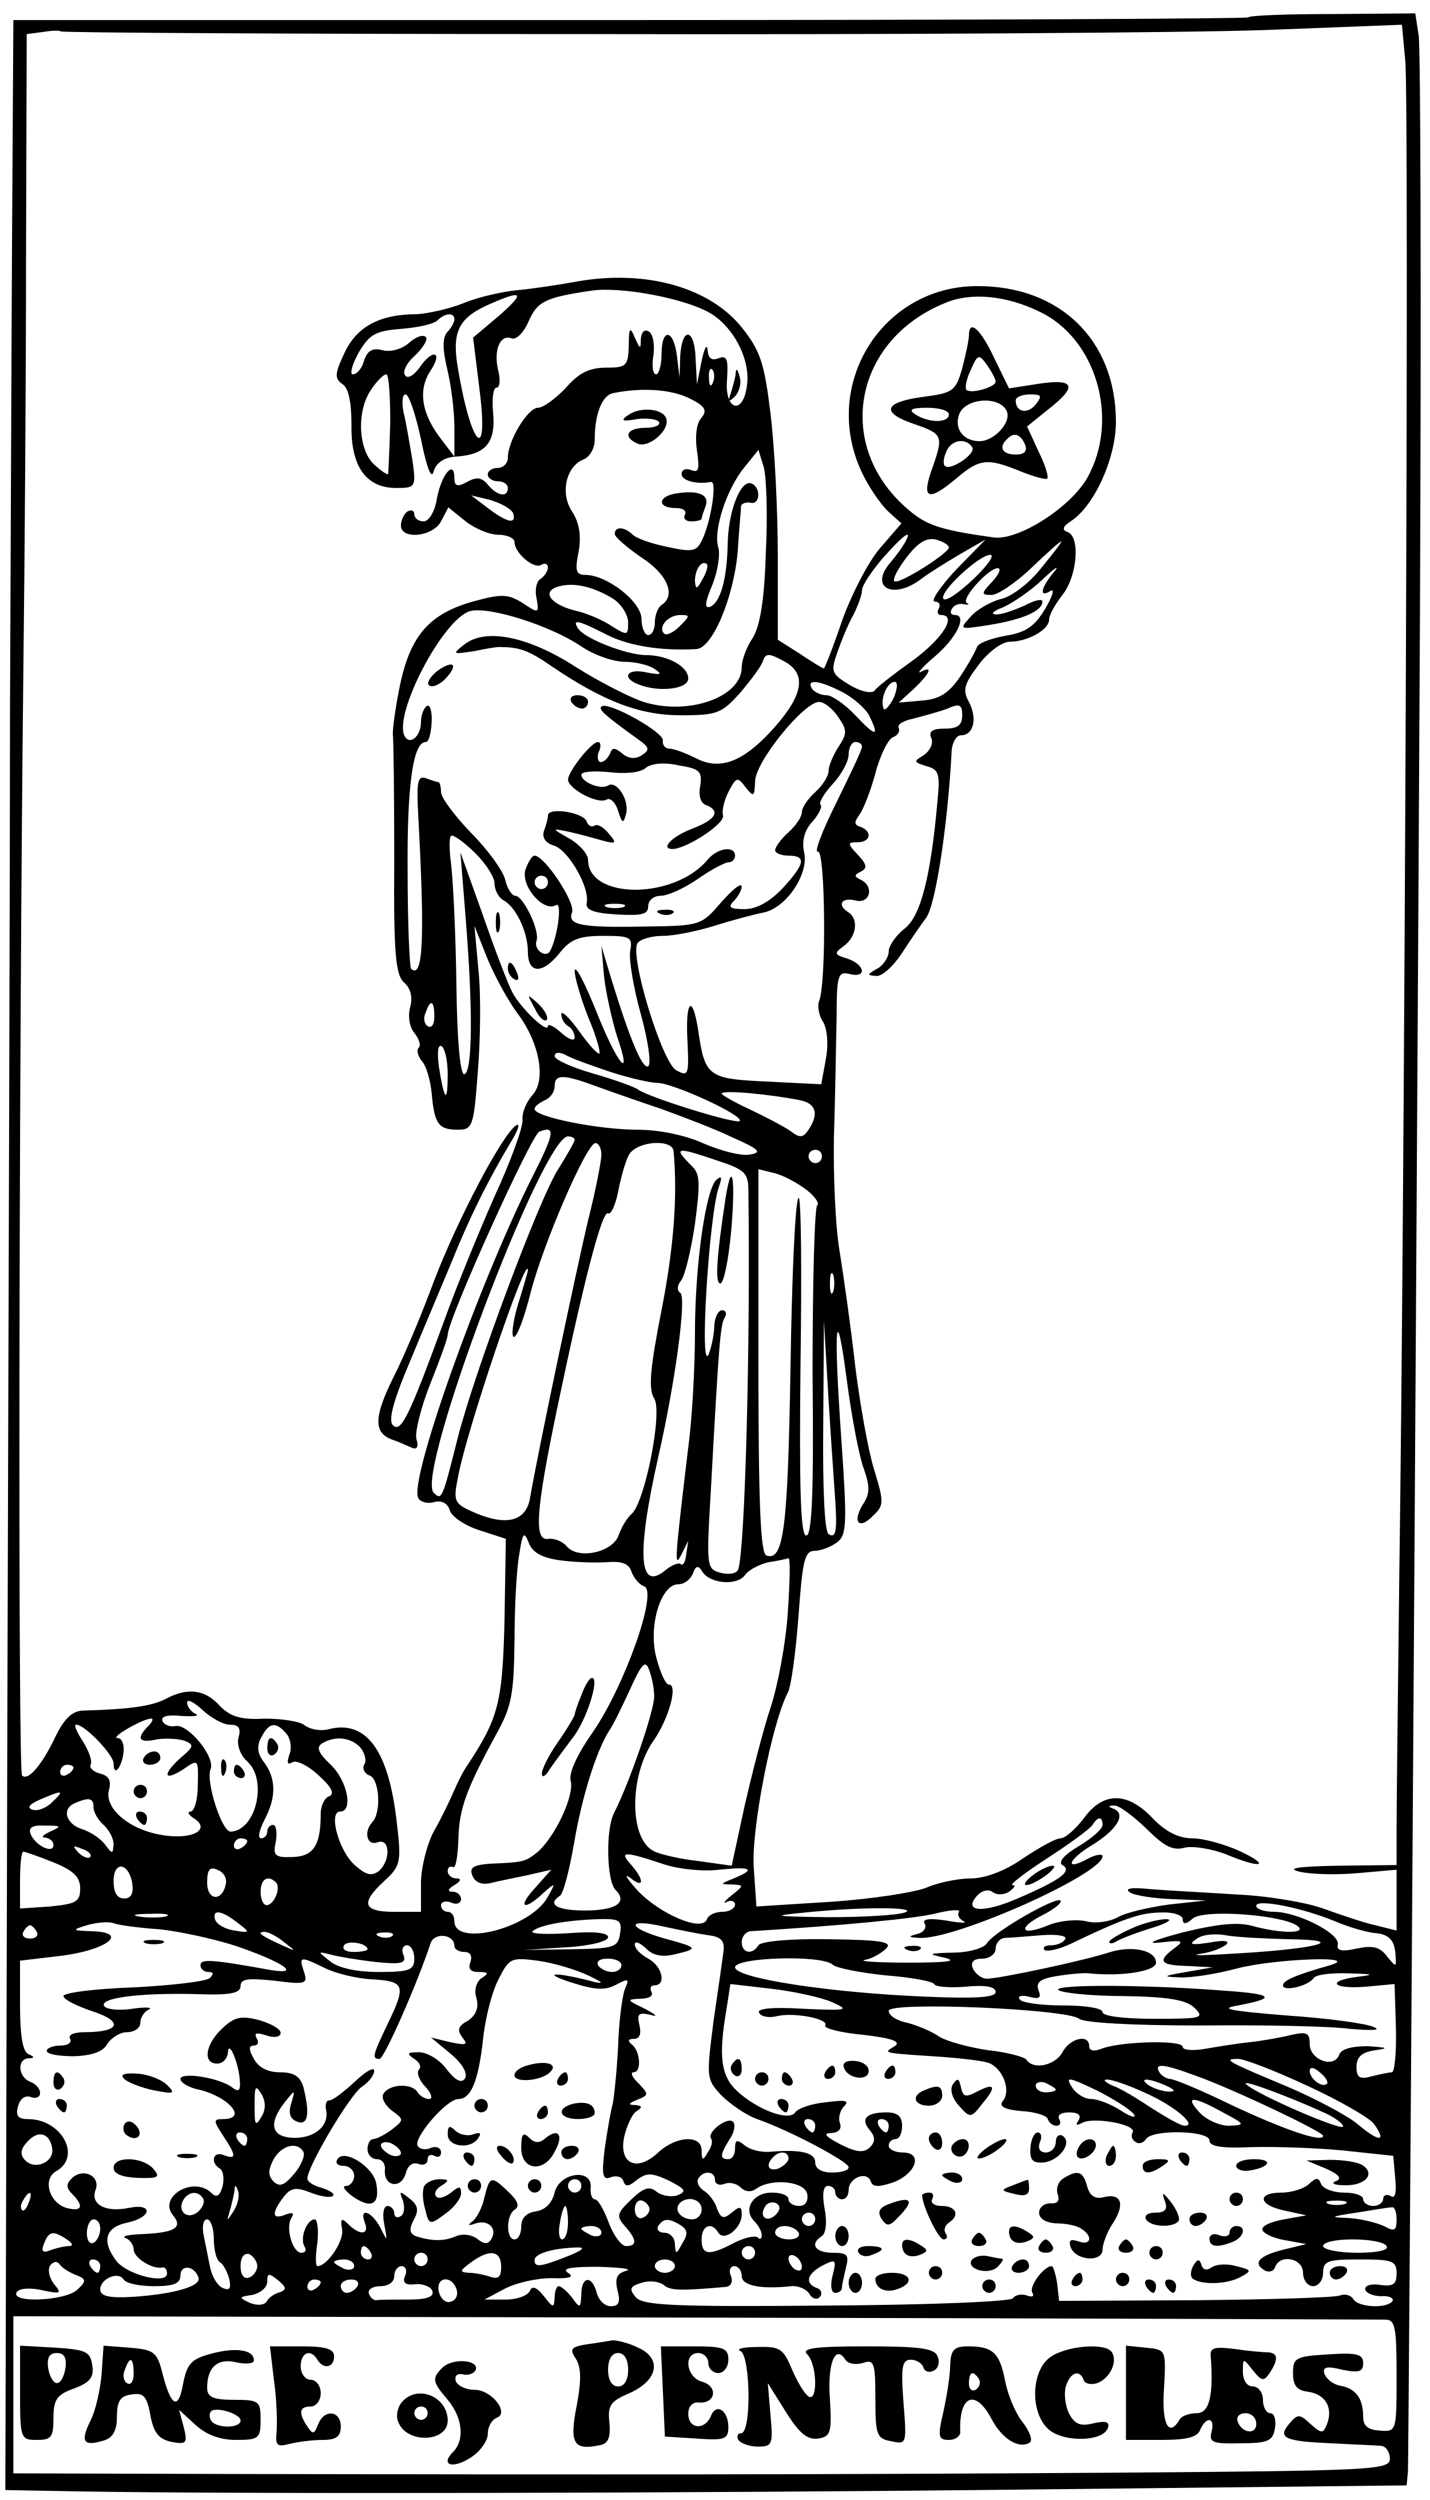 <?xml version="1.0" standalone="no"?>
<!DOCTYPE svg PUBLIC "-//W3C//DTD SVG 20010904//EN"
 "http://www.w3.org/TR/2001/REC-SVG-20010904/DTD/svg10.dtd">
<svg version="1.0" xmlns="http://www.w3.org/2000/svg"
 width="214pt" height="374pt" viewBox="0 0 214 374"
 preserveAspectRatio="xMidYMid meet">
<g transform="translate(0,374) scale(0.1,-0.1)"
fill="#000000" stroke="none">
<path d="M1868 3714 c-3 -2 -420 -4 -926 -4 l-922 0 -2 -333 c-1 -182 -2 -494
-3 -692 0 -198 -2 -880 -4 -1515 l-3 -1155 109 -2 c232 -4 913 -3 1438 3 l550
6 2 21 c1 26 12 1620 18 2782 2 457 1 845 -2 862 l-5 33 -123 -1 c-68 0 -125
-2 -127 -5z m-977 -25 c437 -1 887 2 1000 6 l207 8 5 -54 c6 -56 -1 -1723 -9
-2269 -2 -173 -4 -341 -4 -372 l0 -58 -87 -1 c-61 -1 -79 -4 -58 -9 17 -4 56
-5 88 -2 l57 5 0 -46 0 -45 -32 8 c-18 4 -53 16 -78 25 -25 9 -83 19 -130 21
-47 3 -105 6 -129 8 -28 3 -39 1 -30 -5 8 -5 37 -9 64 -10 l50 -2 -55 -6 c-30
-4 -65 -12 -77 -19 -13 -7 -34 -10 -48 -6 -14 3 -39 1 -56 -6 -41 -17 -48 -5
-9 15 18 9 30 19 27 22 -7 6 -100 -47 -110 -64 -4 -7 -27 -14 -50 -14 -39 -1
-40 -2 -12 -8 19 -5 -1 -7 -55 -7 -47 0 -76 2 -66 4 11 2 25 10 32 17 10 10
-6 13 -86 14 -57 1 -101 -3 -105 -9 -9 -15 -25 -12 -25 5 0 8 6 15 13 16 132
8 250 19 279 27 21 5 36 6 33 2 -3 -5 1 -11 7 -14 7 -3 -5 -3 -26 1 -26 4 -37
2 -32 -5 3 -6 -2 -13 -11 -15 -15 -4 -14 -5 3 -6 53 -3 273 95 274 122 0 4 -9
3 -21 -3 -36 -20 -32 -3 4 19 38 23 53 47 34 55 -9 3 -9 5 0 5 7 1 28 -15 48
-34 27 -27 40 -34 58 -29 13 3 41 -2 62 -10 52 -22 69 -18 20 5 -22 10 -54 19
-71 19 -20 0 -40 10 -59 30 -38 40 -74 40 -103 0 -13 -17 -28 -30 -35 -30 -7
0 -32 -14 -56 -30 -27 -19 -57 -30 -78 -30 -18 0 -49 -6 -67 -14 -18 -7 -82
-17 -143 -21 l-111 -7 -4 58 c-4 56 27 216 51 262 5 9 12 61 16 115 6 82 9 97
24 97 9 0 25 6 34 13 14 11 15 26 6 155 -12 172 -8 213 9 82 7 -52 18 -110 25
-128 9 -26 9 -37 -2 -53 -16 -27 -5 -38 16 -16 16 15 16 20 1 69 -9 29 -21 98
-28 153 -6 55 -17 132 -23 170 -7 39 -10 117 -9 175 2 58 3 137 4 176 0 65 2
71 19 67 27 -7 24 14 -3 23 -20 6 -20 8 -5 19 19 14 22 40 7 50 -18 11 -11 23
10 18 22 -6 29 21 8 31 -10 5 -10 7 0 12 10 5 10 10 -4 25 -16 17 -16 19 -1
19 20 0 23 16 5 23 -10 3 -10 7 -2 18 6 8 17 36 24 62 7 27 19 51 26 54 8 3
11 9 9 14 -3 5 7 11 22 14 15 4 38 10 51 15 18 8 22 6 22 -10 0 -15 -7 -20
-26 -20 -19 0 -25 -4 -20 -15 3 -8 -3 -19 -12 -25 -15 -9 -15 -10 4 -16 19 -5
21 -11 17 -52 -10 -113 -25 -172 -49 -191 -13 -10 -24 -26 -24 -34 0 -9 -8
-21 -17 -26 -16 -9 -16 -10 -1 -11 9 0 25 15 37 33 11 17 28 42 37 54 14 19
32 136 38 246 0 15 7 27 14 27 19 0 25 25 12 50 -10 18 -7 27 15 56 14 19 35
34 46 34 27 0 59 18 59 33 0 7 9 23 20 37 22 28 27 86 8 94 -9 3 -8 8 4 16 35
22 68 94 68 149 0 122 -84 204 -209 203 -141 -1 -232 -147 -172 -277 10 -22
28 -48 39 -59 l21 -19 -32 -37 c-18 -21 -43 -70 -57 -109 -13 -39 -26 -71 -27
-71 -2 0 -18 10 -36 22 l-33 21 0 126 c0 69 -5 165 -11 213 -9 74 -15 93 -42
127 -48 61 -144 88 -247 70 -27 -5 -67 -11 -89 -13 -22 -2 -58 -10 -80 -19
-22 -9 -54 -16 -71 -17 -56 0 -90 -19 -108 -57 -15 -32 -16 -39 -3 -48 9 -6
13 -28 13 -61 -1 -62 22 -94 67 -94 29 0 30 1 24 43 -4 23 -9 54 -13 70 -3 15
-2 27 3 27 5 0 15 -30 23 -67 9 -45 16 -61 19 -48 4 13 16 21 34 22 44 3 59
21 55 65 -2 21 0 38 5 38 5 0 6 11 3 24 -8 31 2 56 19 50 7 -3 18 7 26 25 13
30 25 36 93 46 43 7 140 -11 178 -33 35 -20 61 -69 56 -107 -5 -47 -34 -40
-30 7 2 31 0 37 -13 32 -10 -4 -15 0 -16 12 -1 11 -5 3 -9 -16 l-7 -35 -2 38
c-1 45 -20 50 -23 5 l-1 -33 -4 33 c-5 40 -23 42 -23 2 0 -16 -4 -30 -8 -30
-5 0 -7 13 -4 29 2 16 -1 32 -7 35 -6 4 -11 0 -12 -11 0 -16 -1 -16 -9 2 -7
17 -9 15 -9 -12 -1 -31 -4 -33 -34 -33 -25 0 -41 -8 -60 -30 -15 -16 -34 -30
-42 -30 -15 0 -45 -49 -45 -75 0 -8 -7 -15 -15 -15 -8 0 -15 -4 -15 -10 0 -5
7 -10 15 -10 8 0 15 -4 15 -10 0 -15 -16 -12 -30 5 -9 11 -17 12 -31 4 -15 -8
-19 -6 -19 6 0 28 -19 6 -26 -30 -3 -20 -12 -35 -20 -35 -8 0 -14 5 -14 11 0
5 -4 7 -10 4 -5 -3 -10 -13 -10 -21 0 -22 48 -17 60 6 l11 21 26 -21 c14 -11
36 -20 49 -20 13 0 24 -5 24 -11 0 -16 29 -41 40 -34 5 3 10 2 10 -4 0 -5 -5
-13 -11 -17 -6 -3 -9 -17 -6 -29 4 -23 3 -23 -21 -7 -21 13 -31 14 -71 3 -67
-18 -96 -50 -112 -124 -7 -34 -12 -69 -11 -77 1 -8 2 -92 2 -186 -1 -141 2
-173 15 -184 9 -8 13 -21 9 -36 -4 -14 -1 -31 6 -39 7 -9 10 -18 7 -22 -4 -3
-2 -12 4 -20 7 -7 13 -29 15 -48 4 -46 10 -55 39 -55 22 0 24 4 30 86 4 47 5
116 1 153 l-6 66 19 -48 c11 -27 31 -63 44 -81 34 -44 45 -101 24 -124 -9 -10
-16 -26 -15 -37 1 -11 -18 -63 -42 -115 -23 -52 -57 -135 -75 -185 -53 -145
-65 -169 -77 -157 -7 7 0 35 25 94 19 46 47 112 62 148 27 67 53 120 88 179
12 19 16 31 10 28 -21 -13 -88 -141 -123 -232 -18 -49 -46 -116 -62 -147 -29
-59 -29 -82 0 -92 9 -3 22 -9 29 -12 7 -3 10 2 6 14 -2 10 7 47 21 82 14 35
26 68 26 73 0 23 125 299 137 304 25 10 23 -2 -10 -67 -80 -159 -186 -457
-171 -481 3 -6 14 -9 24 -6 11 3 20 -2 23 -12 2 -9 22 -23 44 -30 l40 -13 -2
-123 c-3 -122 -9 -145 -55 -215 -6 -8 -15 -26 -21 -40 -6 -14 -19 -41 -30 -60
-10 -19 -19 -54 -19 -77 l0 -43 -40 0 c-47 0 -51 13 -15 46 24 22 26 28 19 86
-12 110 -46 156 -103 141 -12 -3 -27 0 -35 6 -7 6 -34 10 -60 10 -36 -2 -51 3
-67 19 -22 25 -49 28 -82 10 -20 -10 -51 -15 -124 -17 -15 -1 -27 -12 -40 -39
-20 -42 -41 -67 -50 -58 -6 6 -5 1029 2 1656 2 162 4 442 4 622 l1 327 23 3
c12 2 25 3 28 1 4 -2 364 -4 800 -4z m-145 -422 l-38 -32 9 -73 c16 -122 -13
-91 -33 35 -7 49 4 69 51 89 48 21 51 16 11 -19z m809 7 c86 -40 121 -162 72
-249 -25 -44 -103 -94 -140 -89 -79 11 -100 18 -127 41 -112 94 -84 254 55
310 38 16 91 11 140 -13z m-875 -12 c0 -4 -5 -13 -10 -18 -8 -8 -8 -25 -1 -55
6 -24 11 -64 11 -88 l0 -44 -19 25 c-30 38 -36 74 -17 103 20 30 3 34 -17 4
-9 -12 -18 -16 -21 -10 -4 5 3 19 16 30 12 12 19 24 15 27 -4 4 -15 0 -25 -9
-10 -9 -27 -14 -39 -11 -15 4 -23 0 -28 -15 -3 -12 -11 -21 -17 -21 -5 0 -1
15 9 33 16 27 25 32 63 35 25 2 49 7 55 13 11 11 25 12 25 1z m387 -94 c-3 -8
-6 -5 -6 6 -1 11 2 17 5 13 3 -3 4 -12 1 -19z m-483 -60 c-1 -40 -3 -75 -3
-77 -1 -2 -10 4 -21 14 -24 22 -27 81 -4 113 8 12 18 22 22 22 4 0 6 -33 6
-72z m448 36 c24 -12 27 -18 17 -30 -7 -8 -9 -28 -6 -48 4 -28 3 -34 -9 -29
-8 3 -14 0 -14 -6 0 -10 22 -16 44 -12 10 2 -1 -65 -15 -90 -7 -14 -15 -15
-51 -7 -24 5 -47 13 -52 19 -12 11 -26 12 -26 0 0 -4 18 -20 40 -35 39 -25 52
-57 30 -71 -5 -3 -10 -15 -10 -26 0 -10 -4 -19 -10 -19 -5 0 -10 11 -10 24 0
26 -52 66 -84 66 -14 0 -16 6 -10 35 4 24 1 43 -10 60 -18 27 -9 68 18 78 9 4
16 17 16 29 0 39 11 67 28 70 45 9 88 5 114 -8z m114 -232 c-2 -71 -9 -110
-20 -127 -9 -13 -16 -33 -16 -43 0 -45 -80 -73 -147 -52 -21 7 -66 30 -101 52
-71 46 -135 59 -167 34 -19 -15 -18 -15 15 -10 19 4 37 7 40 6 28 0 43 -6 76
-29 77 -52 131 -73 193 -73 55 0 61 3 89 34 16 19 32 40 34 48 4 11 9 11 31
-1 34 -18 30 -49 -13 -98 -46 -52 -81 -66 -117 -48 -16 8 -34 15 -41 15 -6 0
-11 5 -10 12 3 12 -83 60 -92 51 -5 -4 5 -13 55 -49 17 -12 18 -16 5 -24 -9
-6 -20 -5 -29 3 -11 9 -15 9 -18 0 -3 -7 -9 -13 -14 -13 -4 0 -6 7 -3 15 4 8
3 15 -1 15 -10 0 -44 -43 -45 -56 0 -14 45 -38 58 -30 5 3 13 -4 17 -17 6 -19
8 -20 12 -4 5 20 -14 50 -27 42 -11 -7 -40 5 -40 16 0 5 19 6 41 4 24 -3 47
-1 55 6 8 7 28 9 50 4 31 -5 35 -9 32 -30 -3 -14 0 -26 8 -29 23 -9 16 -22
-21 -36 -31 -12 -48 -31 -27 -30 22 2 77 38 74 50 -2 8 2 24 9 37 11 21 13 21
25 5 12 -15 13 -14 14 9 0 29 73 119 96 119 7 0 20 -10 28 -22 14 -20 14 -25
1 -45 -8 -12 -15 -29 -15 -36 0 -8 -9 -22 -20 -32 -11 -10 -20 -23 -20 -30 0
-7 -9 -20 -20 -30 -11 -10 -20 -22 -20 -27 0 -4 9 -8 20 -8 27 0 25 -12 -9
-49 -19 -20 -39 -31 -57 -31 -22 0 -25 3 -16 12 7 7 12 17 12 22 -1 6 -14 -5
-31 -24 -29 -34 -31 -35 -112 -36 -97 -2 -118 2 -111 21 6 14 -41 85 -56 85
-4 0 -10 -10 -14 -22 -6 -25 28 -63 46 -52 10 6 2 -50 -9 -69 -7 -11 -25 3
-20 16 5 15 -20 67 -32 67 -5 0 -12 11 -15 24 -3 13 -26 45 -51 70 -25 26 -45
53 -45 61 0 8 -2 15 -4 15 -2 0 -11 3 -19 6 -12 4 -14 -6 -11 -58 10 -185 7
-244 -11 -227 -2 3 -5 68 -5 145 -1 128 8 194 27 194 5 0 8 13 9 30 1 16 -3
27 -7 24 -5 -3 -9 -14 -9 -24 0 -21 -16 -35 -24 -22 -19 31 57 177 98 188 29
7 120 -22 166 -53 19 -13 48 -23 65 -23 16 0 37 -5 45 -11 12 -8 9 -9 -12 -5
-30 7 -39 -8 -12 -18 30 -12 74 -7 74 9 0 18 -31 35 -63 35 -29 0 -93 25 -102
40 -9 14 -1 13 42 -9 33 -17 81 -25 135 -22 24 1 56 77 62 146 2 33 5 63 5 68
1 4 7 6 14 5 15 -4 16 24 1 29 -16 5 -34 -42 -35 -90 -1 -54 -11 -89 -27 -95
-8 -2 -7 7 4 33 8 20 12 45 9 56 -8 25 12 87 39 120 l21 26 8 -26 c4 -14 6
-72 3 -129z m-378 60 c5 -17 -9 -14 -38 8 l-25 19 29 -7 c16 -5 31 -13 34 -20z
m586 -44 c-4 -7 -14 -21 -22 -30 -32 -38 6 -56 48 -23 8 6 33 22 55 35 l40 23
-45 -46 c-24 -26 -38 -47 -31 -47 6 0 9 -4 6 -10 -3 -5 -2 -10 3 -10 25 0 3
-35 -42 -68 -28 -20 -54 -40 -57 -45 -4 -5 -20 -2 -37 8 -28 17 -29 20 -19 49
6 17 16 42 24 56 7 14 13 30 13 37 0 7 14 28 31 48 31 35 46 46 33 23z m66 -7
c0 -8 -67 -51 -80 -51 -6 0 1 15 15 34 18 24 31 32 45 29 11 -3 20 -8 20 -12z
m138 -31 c-18 -23 -45 -43 -60 -46 -15 -4 -35 -15 -45 -26 -18 -20 -18 -20 27
-13 50 8 80 21 80 35 0 5 -12 2 -27 -6 -16 -7 -35 -14 -43 -13 -8 0 -4 5 10
10 14 6 41 24 60 42 19 18 27 23 17 11 -20 -24 -22 -39 -5 -28 7 4 3 -8 -8
-27 -16 -26 -28 -35 -59 -40 -22 -4 -41 -11 -43 -17 -2 -6 -13 -26 -25 -44
-17 -25 -31 -34 -57 -36 l-35 -3 23 21 c24 23 29 35 10 25 -7 -4 2 7 21 23 33
28 49 62 30 62 -6 0 -8 4 -4 10 3 5 11 8 18 6 7 -1 8 -1 4 2 -10 5 32 52 46
52 6 0 2 -9 -8 -20 -17 -18 -17 -20 -1 -20 9 0 36 18 59 40 23 22 43 40 45 40
2 0 -12 -18 -30 -40z m-101 -16 c-21 -20 -41 -34 -45 -30 -8 9 53 66 70 66 7
0 -4 -16 -25 -36z m-406 -1 c-8 -15 -10 -15 -11 -2 0 17 10 32 18 25 2 -3 -1
-13 -7 -23z m-133 -29 c12 -8 22 -24 22 -35 0 -20 -1 -20 -24 -6 -13 9 -38 20
-57 24 -37 10 -49 29 -22 36 23 6 52 -1 81 -19z m99 -41 c-9 -9 -19 -14 -23
-11 -10 10 6 28 24 28 15 0 15 -1 -1 -17z m243 -98 c16 -8 34 -24 40 -34 17
-34 11 -34 -19 -2 -16 17 -36 31 -44 31 -9 0 -19 5 -22 10 -9 15 12 12 45 -5z
m77 -10 c-7 -13 -14 -20 -15 -14 -5 14 6 39 17 39 5 0 4 -11 -2 -25z m-47 -72
c0 -5 -18 -42 -39 -85 -21 -42 -33 -74 -27 -72 11 4 13 -194 2 -223 -3 -7 -1
-22 6 -32 6 -11 8 -33 4 -55 l-7 -38 -80 4 c-89 4 -94 7 -104 76 -9 58 -20 45
-16 -19 2 -47 1 -50 -17 -40 -21 11 -70 171 -58 190 4 6 21 11 38 11 17 0 51
7 77 15 25 8 59 17 74 20 34 7 69 59 60 92 -3 15 1 31 12 43 10 11 16 23 13
26 -3 3 5 17 18 31 13 14 24 34 24 44 0 11 5 19 10 19 6 0 10 -3 10 -7z m-578
-160 c15 -15 28 -35 28 -44 0 -10 6 -22 14 -26 19 -11 36 -48 36 -77 0 -33 22
-34 48 -1 16 20 29 25 65 25 41 0 44 -2 40 -23 -2 -12 5 -55 16 -94 11 -40 16
-75 11 -78 -8 -5 -26 36 -55 130 l-15 50 4 -46 c3 -26 12 -65 19 -88 25 -72 1
-44 -31 37 -17 42 -31 69 -32 60 0 -10 9 -41 20 -69 12 -28 19 -53 17 -55 -2
-2 -16 13 -30 33 -15 21 -27 32 -27 26 0 -7 5 -15 10 -18 6 -3 10 -11 10 -17
0 -6 -9 -3 -20 7 -11 10 -20 14 -20 10 0 -12 -40 26 -53 50 -6 11 -26 63 -44
115 l-34 95 8 -100 c11 -137 10 -228 -2 -232 -6 -2 -11 48 -12 135 -1 75 -5
156 -8 180 -3 23 -3 42 1 42 5 0 21 -12 36 -27z m108 -43 c0 -5 -4 -10 -10
-10 -5 0 -10 5 -10 10 0 6 5 10 10 10 6 0 10 -4 10 -10z m-170 -201 c0 -11 -4
-18 -10 -14 -5 3 -7 12 -3 20 7 21 13 19 13 -6z m20 -86 c0 -45 -5 -40 -13 10
-3 22 -2 35 4 32 5 -4 9 -22 9 -42z m245 3 c28 -9 59 -16 69 -16 23 0 130 -49
123 -57 -6 -5 -135 35 -152 47 -5 4 -36 15 -67 24 -32 9 -58 21 -58 26 0 6 7
7 18 1 9 -5 40 -16 67 -25z m-20 -22 c22 -8 65 -23 95 -33 30 -11 78 -29 105
-42 41 -18 46 -23 28 -26 -12 -3 -43 5 -69 16 -28 13 -68 21 -100 21 -57 0
-154 19 -154 31 0 4 7 9 15 13 8 3 15 12 15 21 0 19 14 18 65 -1z m303 -20
c23 -5 28 -20 12 -44 -8 -12 -13 -13 -27 -2 -10 7 -37 21 -60 32 -24 11 -43
22 -43 24 0 6 73 -1 118 -10z m-338 -59 c0 -3 -11 -22 -24 -43 -28 -42 -126
-305 -151 -403 -23 -92 -24 -94 -36 -82 -28 28 163 533 201 533 5 0 10 -2 10
-5z m40 -22 c0 -10 -9 -56 -21 -103 -17 -73 -72 -332 -86 -412 -6 -33 -34 -41
-80 -22 -33 14 -35 17 -28 52 11 66 104 340 105 312 0 -3 -7 -26 -15 -52 -8
-27 -10 -48 -6 -48 5 0 16 30 25 66 19 74 84 224 97 224 5 0 9 -8 9 -17z m108
5 c6 -65 1 -141 -18 -238 -17 -86 -20 -118 -11 -132 13 -20 -14 -156 -34 -173
-7 -6 -15 -20 -19 -31 -8 -26 -61 -38 -78 -17 -6 7 -18 12 -27 11 -22 -4 -20
38 13 196 39 187 67 296 76 291 4 -3 11 12 15 32 4 21 11 46 16 55 11 21 65
25 67 6z m65 -14 c43 -14 47 -19 47 -47 3 -234 -5 -530 -15 -564 -2 -7 -13 -9
-26 -6 -22 6 -22 8 -15 127 12 220 14 245 21 256 3 5 1 10 -4 10 -6 0 -11 -10
-12 -22 0 -13 -4 -32 -8 -43 -15 -36 0 209 15 250 5 14 4 17 -4 10 -16 -15
-32 -128 -32 -230 0 -49 -4 -126 -10 -170 -21 -176 -21 -181 -10 -160 l10 20
-3 -20 c-1 -11 -5 -18 -8 -15 -3 3 -13 -1 -22 -8 -41 -35 -45 21 -12 168 25
109 43 240 33 246 -5 3 -5 11 1 18 6 7 15 45 21 85 8 61 8 75 -5 87 -28 28
-24 29 38 8z m157 6 c0 -5 -4 -10 -10 -10 -5 0 -10 5 -10 10 0 6 5 10 10 10 6
0 10 -4 10 -10z m-23 -50 c13 -10 20 -21 16 -23 -4 -3 -7 -116 -7 -252 2 -181
-1 -245 -10 -242 -8 3 -10 73 -8 258 2 140 1 251 -3 247 -5 -4 -10 -119 -12
-254 -4 -239 -10 -290 -36 -281 -9 3 -12 79 -12 291 l0 287 24 -6 c13 -3 35
-15 48 -25z m40 -152 c-3 -7 -5 -2 -5 12 0 14 2 19 5 13 2 -7 2 -19 0 -25z m3
-313 c3 -45 1 -57 -10 -50 -6 4 -9 68 -8 163 l1 157 7 -120 c4 -66 9 -133 10
-150z m-413 -89 c21 -3 53 -4 70 -3 24 2 34 -2 38 -14 3 -9 12 -20 19 -22 21
-8 -29 -148 -76 -217 -24 -34 -37 -62 -34 -74 6 -22 -24 -85 -50 -107 -18 -14
-20 -15 -71 -17 -25 -2 -31 -6 -26 -18 4 -10 14 -14 27 -11 12 3 37 8 56 12
l35 8 -24 -27 c-27 -29 -18 -36 12 -8 19 17 19 16 6 -7 -27 -46 -139 -74 -139
-35 0 8 -4 14 -10 14 -5 0 -10 4 -10 10 0 5 7 7 15 4 8 -4 15 -1 15 5 0 6 -6
11 -12 11 -9 0 -8 4 2 10 10 6 11 10 3 10 -7 0 -13 5 -13 11 0 5 3 8 8 6 4 -3
7 16 8 41 1 47 12 76 59 162 21 38 24 59 25 135 0 50 3 108 7 129 5 33 7 36
14 19 5 -15 19 -23 46 -27z m342 -78 c-3 -46 -15 -110 -26 -143 -11 -33 -28
-100 -39 -148 l-19 -88 -50 7 c-27 3 -58 10 -67 15 -37 19 -36 114 0 165 23
33 37 84 23 84 -5 0 -13 18 -19 41 -12 47 7 109 33 109 9 0 18 7 22 16 4 12 8
13 14 3 11 -18 52 -22 64 -5 6 8 22 16 35 19 14 2 27 5 30 6 3 0 2 -36 -1 -81z
m-200 -125 c1 -20 -37 -130 -60 -175 -13 -25 -11 -102 2 -115 19 -19 1 -31
-46 -31 -41 0 -57 9 -37 22 5 3 14 38 21 78 12 71 33 137 52 168 6 8 20 37 32
63 17 38 23 44 28 30 4 -10 8 -28 8 -40z m-635 -43 c13 0 17 -5 13 -19 -3 -12
3 -27 13 -36 31 -28 13 -104 -25 -105 -13 0 -37 74 -30 93 8 18 -33 68 -52 65
-9 -2 -18 2 -20 8 -2 7 9 9 29 7 18 -1 27 0 21 3 -7 3 -13 11 -13 17 0 6 10 1
23 -11 13 -12 31 -22 41 -22z m-122 -2 c-19 -19 -14 -26 13 -20 13 2 32 1 41
-2 15 -6 14 -9 -5 -25 -28 -25 -27 -37 3 -18 23 16 23 16 22 -24 0 -21 -5 -39
-11 -39 -5 0 -3 -5 5 -10 27 -17 -3 -33 -48 -25 -49 8 -86 40 -79 67 4 14 0
22 -14 25 -10 3 -16 9 -13 14 2 5 -3 20 -12 34 -9 14 -14 25 -10 25 13 0 56
-45 56 -58 0 -22 13 -5 15 18 1 11 -3 20 -9 20 -12 0 34 27 49 29 5 1 4 -4 -3
-11z m207 -12 c6 -7 8 -22 4 -31 -4 -12 -3 -16 5 -11 6 3 23 -5 39 -20 19 -17
24 -27 16 -31 -7 -2 -13 -14 -13 -26 0 -48 -11 -64 -42 -65 -27 -1 -30 2 -25
24 2 13 0 24 -4 24 -5 0 -9 -4 -9 -10 0 -5 -4 -10 -9 -10 -6 0 -3 12 5 28 18
34 17 62 -1 86 -10 13 -11 24 -4 37 12 23 22 24 38 5z m111 -21 c6 -8 9 -19 5
-25 -3 -5 0 -13 8 -16 15 -5 18 -56 4 -70 -13 -14 -8 -36 8 -30 19 7 20 -27 2
-43 -11 -8 -19 -6 -35 8 -25 21 -41 81 -23 81 20 0 11 46 -14 70 -19 18 -22
26 -13 32 20 12 44 9 58 -7z m-430 -29 c0 -3 -4 -8 -10 -11 -5 -3 -10 -1 -10
4 0 6 5 11 10 11 6 0 10 -2 10 -4z m-32 -52 c-9 -9 -22 -14 -30 -11 -8 3 -4 8
12 15 35 15 37 14 18 -4z m62 -8 c0 -7 7 -19 15 -26 8 -7 15 -20 15 -29 -1
-15 -2 -15 -13 0 -7 9 -22 19 -35 23 -24 8 -30 31 -9 39 21 9 27 7 27 -7z
m1510 -26 c0 -6 -16 -20 -36 -32 -22 -13 -31 -24 -24 -28 15 -9 -2 -22 -67
-50 -53 -23 -83 -20 -60 5 7 7 16 9 22 5 6 -5 17 -5 25 0 8 6 11 10 5 10 -5 0
18 18 52 40 34 22 64 44 68 50 8 13 15 13 15 0z m-1575 -10 c-11 -5 -14 -9 -7
-9 6 -1 12 -5 12 -11 0 -14 -27 -1 -34 16 -4 10 2 14 22 13 24 0 25 -1 7 -9z
m295 -14 c0 -3 -4 -8 -10 -11 -5 -3 -10 -1 -10 4 0 6 5 11 10 11 6 0 10 -2 10
-4z m-235 -24 c-3 -3 -11 0 -18 7 -9 10 -8 11 6 5 10 -3 15 -9 12 -12z m-55
-8 c30 -12 40 -22 40 -39 0 -20 -6 -23 -45 -27 l-45 -3 0 42 c0 24 2 43 5 43
2 0 23 -7 45 -16z m914 -3 c21 -7 58 -11 82 -8 49 5 56 1 22 -13 -20 -8 -21
-9 -4 -9 20 -1 20 -1 0 -17 -10 -8 -13 -13 -6 -9 6 3 12 1 12 -4 0 -6 -9 -11
-19 -11 -11 0 -21 -5 -23 -11 -7 -20 -71 8 -104 43 -16 18 -21 26 -11 19 21
-17 22 -4 1 20 -18 20 -10 20 50 0z m-796 -29 c2 -15 -2 -22 -12 -22 -11 0
-16 9 -16 26 0 31 23 28 28 -4z m140 0 c-5 -27 -28 -26 -28 2 0 19 4 24 15 19
9 -3 15 -12 13 -21z m75 2 c8 -8 -3 -34 -14 -34 -5 0 -9 9 -9 20 0 19 11 26
23 14z m1587 -59 c19 -8 46 -16 60 -17 18 -2 26 -10 28 -28 2 -24 2 -24 -12
-7 -11 15 -22 17 -46 12 -22 -5 -30 -3 -28 6 4 16 -58 48 -94 49 -16 0 -28 4
-28 9 0 11 70 -3 120 -24z m-646 14 c-11 -4 -62 -7 -114 -7 -83 1 -88 2 -35 7
88 9 171 8 149 0z m-1106 -6 c-10 -2 -28 -2 -40 0 -13 2 -5 4 17 4 22 1 32 -1
23 -4z m107 -9 c20 -15 20 -16 -4 -12 -14 2 -26 9 -29 16 -5 16 9 15 33 -4z
m1415 5 c0 -8 5 -8 15 1 16 14 129 6 155 -10 20 -13 -23 -13 -66 -1 -22 6 -52
3 -105 -10 -41 -11 -56 -17 -34 -15 35 4 38 3 23 -8 -27 -20 -22 -26 20 -27
l37 -2 -40 -7 c-35 -6 -36 -7 -10 -8 17 -1 55 5 85 13 56 15 191 20 140 5 -53
-15 -70 -23 -70 -30 0 -10 38 -1 46 11 3 5 26 8 52 7 37 -1 40 -2 15 -5 -49
-6 -40 -19 11 -15 l43 4 2 -66 c1 -36 -2 -66 -6 -66 -4 0 -18 -3 -30 -6 -18
-5 -23 -2 -23 14 0 15 8 22 28 25 21 3 19 4 -11 6 -24 0 -40 -4 -43 -13 -8
-21 -44 -7 -44 16 0 17 -4 19 -27 14 -16 -4 -44 -9 -63 -11 -19 -2 -50 -7 -67
-10 -18 -3 -33 -2 -33 3 0 11 -96 8 -122 -3 -11 -4 -18 -3 -18 4 0 19 -29 12
-40 -9 -11 -20 -44 -27 -54 -11 -3 4 -29 11 -57 14 -28 4 -61 13 -73 20 -11 8
-33 17 -48 21 -16 3 -28 11 -28 18 0 14 267 3 285 -12 8 -6 80 -10 181 -10 93
1 194 -1 224 -5 36 -3 48 -2 35 3 -11 5 -69 13 -130 17 -85 7 -102 10 -72 15
58 11 53 17 -20 22 -112 9 -258 10 -249 1 4 -4 48 -9 98 -9 68 -1 94 -6 106
-18 15 -15 10 -16 -61 -16 -45 0 -77 4 -77 10 0 6 -26 10 -59 10 -33 0 -62 4
-65 9 -4 5 3 7 14 4 15 -4 19 -2 14 10 -4 12 3 17 28 21 18 3 40 5 48 4 49 -5
100 3 100 16 0 18 -34 26 -68 16 -39 -13 -167 -40 -185 -40 -8 0 -17 7 -21 15
-4 10 1 15 14 15 11 0 20 7 20 15 0 8 6 15 13 16 6 0 31 2 55 4 24 2 40 -1 36
-6 -3 -5 -12 -9 -21 -9 -9 0 -13 -3 -10 -7 4 -3 22 1 39 9 79 38 105 47 136
47 17 1 32 -4 32 -10z m-1532 -15 c29 -3 81 -14 115 -25 70 -24 100 -44 52
-36 -89 16 -105 17 -105 7 0 -5 5 -10 12 -10 8 0 8 -3 2 -9 -5 -5 -56 -11
-114 -14 -58 -2 -105 -8 -105 -13 0 -5 20 -15 44 -23 46 -15 41 -31 -12 -31
-16 0 -26 -4 -22 -10 3 -5 -3 -10 -14 -10 -12 0 -21 -4 -21 -8 0 -5 18 -8 41
-8 27 1 44 7 50 19 6 9 19 17 29 17 11 0 20 6 20 14 0 8 6 17 13 20 6 3 -5 4
-25 1 -20 -3 -39 -1 -42 4 -8 12 51 20 136 18 52 -2 68 1 68 12 0 11 11 12 51
8 46 -6 50 -5 44 13 -8 24 -6 24 31 6 16 -8 48 -16 72 -17 48 -3 50 -9 22 -67
-22 -46 -24 -52 -12 -52 7 0 57 114 76 172 5 18 36 15 36 -3 0 -5 7 -9 15 -9
9 0 12 -6 9 -15 -4 -10 0 -15 12 -15 15 0 16 -2 5 -9 -8 -5 -12 -18 -8 -30 4
-15 -1 -26 -13 -34 -15 -8 -16 -14 -8 -25 9 -11 6 -12 -18 -7 l-29 7 29 -24
c18 -15 26 -29 22 -37 -5 -8 -14 -4 -28 14 -10 14 -29 25 -41 25 -18 0 -19 -2
-7 -10 8 -5 11 -12 7 -16 -4 -4 0 -16 10 -26 9 -10 11 -18 5 -18 -6 0 -14 5
-17 10 -8 14 -42 13 -51 -2 -4 -6 2 -17 12 -25 19 -14 19 -14 0 -29 -11 -8
-23 -14 -28 -14 -4 0 -8 -7 -8 -15 0 -8 6 -15 14 -15 8 0 13 -7 12 -16 -2 -25
24 -29 31 -6 3 13 11 18 19 15 8 -3 14 0 14 7 0 6 5 8 10 5 6 -3 10 -1 10 5 0
7 -7 10 -15 7 -8 -4 -17 -2 -20 3 -7 11 43 70 61 70 19 0 30 27 37 90 3 30 13
70 23 89 16 32 19 33 58 28 23 -3 57 -13 76 -22 21 -10 25 -13 10 -10 -56 15
-83 15 -37 0 37 -12 52 -13 69 -4 19 10 20 9 13 -7 -4 -11 -9 -49 -10 -86 -2
-37 -6 -75 -8 -85 -3 -10 -8 -40 -12 -67 -5 -40 -3 -48 9 -43 8 3 17 1 19 -6
3 -9 8 -8 20 2 15 11 22 11 48 -1 25 -13 27 -16 13 -22 -9 -3 -23 -1 -31 5
-11 9 -19 7 -38 -11 -22 -21 -23 -25 -10 -40 18 -20 19 -30 2 -30 -7 0 -19 16
-26 35 -7 19 -16 35 -21 35 -4 0 -7 8 -6 18 2 29 -47 22 -54 -8 -4 -16 -14
-26 -28 -28 -14 -2 -22 -10 -22 -23 0 -10 -4 -19 -10 -19 -13 0 -13 37 1 45 7
5 3 14 -10 26 -26 25 -28 24 -36 -8 -3 -15 -12 -32 -18 -36 -8 -6 -6 -7 5 -3
19 6 33 -8 23 -24 -5 -8 -11 -7 -21 1 -8 6 -21 8 -31 4 -18 -8 -37 -8 -61 0
-9 4 -10 10 -3 24 8 14 7 22 -6 32 -15 12 -16 12 -10 -3 3 -10 2 -20 -3 -23
-6 -4 -10 -1 -10 4 0 6 -5 11 -10 11 -6 0 -8 -12 -5 -27 5 -27 5 -27 -6 -5
-13 24 -32 31 -23 7 7 -18 -7 -20 -25 -2 -10 10 -12 8 -9 -8 3 -17 -22 -55
-37 -55 -3 0 -3 16 0 35 2 19 0 35 -4 35 -12 0 -23 -29 -15 -41 3 -5 1 -9 -5
-9 -13 0 -24 37 -15 52 5 8 2 9 -9 5 -20 -8 -21 2 -3 26 11 14 18 16 41 7 15
-6 30 -8 33 -5 4 3 -4 8 -16 12 -12 3 -22 9 -22 14 0 18 63 124 81 137 11 7
19 18 19 24 0 7 -13 -1 -29 -16 -16 -15 -33 -28 -38 -28 -4 1 -7 -6 -5 -14 5
-24 -17 -43 -49 -42 -33 1 -38 21 -13 53 16 20 16 20 10 -1 -5 -15 -2 -24 9
-28 16 -6 19 12 9 52 -5 16 -14 22 -35 22 -18 0 -32 7 -39 20 -8 14 -8 20 0
20 6 0 8 5 4 11 -4 8 0 9 15 4 12 -4 21 -2 21 4 0 6 -15 14 -32 19 -27 7 -37
5 -55 -12 -26 -24 -30 -53 -8 -53 8 0 15 7 16 16 1 22 17 -17 18 -43 1 -13 -2
-16 -11 -9 -19 15 -78 24 -78 13 0 -5 12 -13 28 -16 45 -11 73 -44 36 -44 -15
0 -15 -2 0 -25 20 -30 20 -36 1 -29 -16 7 -21 -11 -6 -20 5 -3 7 -15 4 -27 -4
-14 -9 -17 -16 -10 -27 27 -81 -5 -58 -33 15 -18 3 -26 -46 -28 -21 -1 -32 -3
-25 -6 6 -2 12 -10 12 -17 0 -12 27 -30 43 -27 4 1 7 -3 7 -9 0 -17 -60 -2
-76 19 -22 29 -17 50 16 57 38 8 40 30 2 22 -35 -7 -57 6 -49 27 8 21 -19 34
-36 17 -8 -8 -8 -14 1 -23 18 -18 15 -27 -8 -21 -26 7 -37 43 -16 55 39 22 8
78 -42 78 -15 0 -19 5 -15 19 3 12 11 17 19 14 8 -3 14 0 14 6 0 7 -7 14 -15
17 -18 7 -20 34 -2 35 9 0 9 2 0 6 -9 3 -13 28 -13 73 l0 67 59 7 c69 8 106
35 50 37 -32 1 -32 2 -9 9 14 4 32 6 40 3 8 -3 39 -7 68 -9z m690 -6 c-3 -21
-8 -23 -73 -24 l-70 -1 63 4 c35 2 62 9 62 15 0 7 -21 9 -60 6 -33 -2 -57 -1
-53 3 10 9 47 16 96 18 34 1 38 -1 35 -21z m132 -3 c18 -2 24 -8 23 -21 -1
-11 -8 -58 -15 -106 -11 -86 -11 -88 11 -112 13 -13 37 -30 54 -36 51 -18 137
-64 137 -72 0 -5 -11 -8 -25 -8 -16 0 -25 6 -25 15 0 15 -22 20 -68 16 -13 -1
-30 3 -38 10 -11 9 -14 8 -14 -5 0 -9 -4 -16 -10 -16 -13 0 -13 6 2 30 7 10 9
22 5 26 -8 8 -39 -15 -33 -25 3 -4 1 -13 -5 -21 -7 -13 -9 -12 -9 3 0 24 -38
22 -65 -3 -32 -30 -59 -17 -51 23 4 17 12 35 19 39 9 6 8 8 -3 9 -11 0 -9 3 4
8 17 7 17 8 2 24 -10 9 -13 17 -8 17 13 0 10 33 -3 42 -6 5 -5 8 4 8 8 0 11 7
8 20 -4 17 -2 20 16 16 13 -4 9 0 -8 9 -27 13 -28 14 -7 15 13 0 20 4 17 10
-3 6 -1 10 4 10 19 0 12 29 -9 40 -11 6 -20 15 -20 21 0 6 7 3 16 -5 10 -11
24 -14 42 -10 38 9 38 10 -13 24 -57 16 -59 31 -2 18 23 -5 53 -11 67 -13z
m-1005 5 c3 -5 -1 -10 -10 -10 -9 0 -13 5 -10 10 3 6 8 10 10 10 2 0 7 -4 10
-10z m371 -16 c18 -14 18 -14 -6 -3 -31 14 -36 19 -24 19 6 0 19 -7 30 -16z
m161 10 c-3 -3 -12 -4 -19 -1 -8 3 -5 6 6 6 11 1 17 -2 13 -5z m1342 -5 c90
-1 44 -14 -74 -21 -49 -3 -76 -4 -60 -1 17 2 34 9 40 14 6 6 -4 7 -25 3 -27
-4 -32 -3 -20 5 8 7 28 9 44 6 16 -3 58 -5 95 -6z m-1379 -15 c0 -2 -9 -4 -21
-4 -11 0 -18 4 -14 10 5 8 35 3 35 -6z m70 -14 c0 -17 -7 -20 -53 -20 -33 0
-61 6 -73 16 -19 15 -19 15 1 10 11 -3 41 -8 67 -11 39 -4 46 -2 42 10 -4 8
-1 15 5 15 6 0 11 -9 11 -20z m310 -10 c0 -5 -6 -10 -14 -10 -8 0 -18 5 -21
10 -3 6 3 10 14 10 12 0 21 -4 21 -10z m316 1 c5 -5 41 -12 79 -16 39 -3 71
-9 73 -13 1 -4 22 -6 47 -4 30 3 45 0 45 -8 0 -8 -29 -10 -102 -7 -149 6 -288
28 -288 44 0 15 130 19 146 4z m-1 -56 c27 -12 24 -13 -43 -10 -48 3 -70 0
-66 -6 3 -6 15 -8 27 -5 25 6 78 -4 72 -14 -3 -4 23 -11 57 -14 43 -5 57 -10
47 -17 -17 -10 -20 -10 56 -15 33 -2 70 -6 81 -9 23 -5 39 -42 24 -59 -5 -7 4
-12 28 -14 21 -1 39 -7 40 -12 2 -6 8 -10 13 -10 6 0 7 5 4 10 -3 6 3 10 15
10 13 0 19 -4 14 -12 -5 -7 -3 -8 5 -4 16 10 83 -2 76 -14 -3 -5 -1 -11 4 -14
5 -4 12 -2 16 4 9 15 95 13 95 -2 0 -9 18 -12 62 -10 35 1 97 -1 138 -5 l75
-8 3 -34 c2 -21 0 -31 -7 -26 -6 3 -11 1 -11 -4 0 -6 -7 -11 -15 -11 -8 0 -15
5 -15 10 0 6 -13 10 -29 10 -16 0 -31 6 -34 13 -4 10 -7 10 -18 0 -7 -7 -26
-13 -41 -13 -38 0 -35 -19 5 -27 l32 -7 -33 -6 c-18 -3 -33 -9 -33 -15 0 -5
15 -13 33 -16 l33 -6 -33 -8 c-37 -9 -48 -20 -30 -31 6 -4 14 -2 16 4 7 21 42
14 42 -8 0 -11 7 -20 15 -20 8 0 15 9 15 20 0 18 7 20 55 20 49 0 55 -2 55
-21 0 -16 -5 -20 -25 -17 -13 2 -23 -1 -22 -7 1 -5 12 -10 24 -10 12 1 19 -3
17 -7 -8 -12 -52 -10 -59 3 -4 6 -13 8 -20 5 -8 -3 -105 -6 -217 -7 l-203 -1
-3 26 c-2 14 -6 26 -8 26 -12 0 -35 -31 -29 -40 3 -5 0 -7 -8 -4 -8 3 -18 1
-21 -4 -3 -5 -121 -10 -279 -11 -230 -2 -276 0 -286 13 -10 12 -8 16 9 21 12
4 26 2 33 -3 10 -9 26 -9 94 -3 7 1 10 8 7 16 -4 8 -1 15 5 15 6 0 11 -7 11
-15 0 -14 28 -20 74 -15 10 1 22 -4 27 -11 4 -8 12 -10 16 -5 4 5 2 11 -4 13
-19 7 -16 21 8 34 20 10 21 9 15 -15 -4 -15 -2 -26 4 -26 5 0 10 3 10 8 0 4 3
17 6 30 5 19 2 22 -20 22 -26 0 -35 13 -16 25 6 4 8 21 4 41 -4 22 -2 34 5 34
6 0 11 -4 11 -10 0 -5 5 -10 10 -10 6 0 10 6 10 14 0 18 27 29 33 13 3 -9 11
-9 33 -2 35 13 46 45 15 45 -12 0 -21 5 -21 10 0 6 5 10 10 10 6 0 10 9 10 20
0 14 -7 20 -23 20 -31 0 -40 -10 -25 -27 8 -10 8 -17 0 -25 -9 -9 -20 -8 -44
4 -23 12 -27 17 -14 17 11 1 16 6 13 15 -3 7 0 19 6 25 9 9 2 10 -28 6 -21 -2
-41 -9 -45 -15 -9 -14 -57 4 -87 32 -24 22 -28 52 -16 121 l6 39 61 -7 c34 -4
75 -13 91 -20z m711 -125 c48 -22 93 -48 100 -57 20 -28 8 -28 -25 0 -16 13
-65 39 -108 57 -86 36 -94 40 -70 40 9 0 56 -18 103 -40z m-167 15 c54 -19
191 -84 191 -90 0 -11 -58 9 -137 46 -45 22 -86 39 -92 39 -5 0 -13 5 -16 10
-8 14 5 13 54 -5z m197 -12 c-7 -7 -26 7 -26 19 0 6 6 6 15 -2 9 -7 13 -15 11
-17z m-289 -46 c4 -6 -5 -4 -20 6 -14 9 -34 17 -44 17 -10 0 -23 8 -29 18 -10
16 -5 15 37 -5 26 -13 51 -29 56 -36z m-117 37 c0 -2 -7 -4 -15 -4 -8 0 -15 4
-15 10 0 5 7 7 15 4 8 -4 15 -8 15 -10z m132 -4 c44 -19 81 -50 61 -50 -6 0
-27 12 -49 26 -21 14 -47 30 -59 34 -11 5 -15 9 -9 9 6 1 32 -8 56 -19z m33
10 c13 -6 15 -9 5 -9 -8 0 -22 4 -30 9 -18 12 -2 12 25 0z m238 -41 c15 -7 27
-16 27 -20 0 -8 -128 47 -145 63 -10 9 61 -17 118 -43z m-1592 -6 c-9 -15 -10
-12 -10 17 0 29 1 32 10 18 7 -12 7 -24 0 -35z m1439 7 c34 -18 34 -19 9 -20
-14 0 -34 9 -44 20 -23 25 -10 25 35 0z m-610 -20 c0 -5 -2 -10 -4 -10 -3 0
-8 5 -11 10 -3 6 -1 10 4 10 6 0 11 -4 11 -10z m110 0 c0 -5 -2 -10 -4 -10 -3
0 -8 5 -11 10 -3 6 -1 10 4 10 6 0 11 -4 11 -10z m-1252 -33 c4 -21 -25 -34
-40 -19 -8 8 -8 16 2 27 16 19 34 15 38 -8z m292 13 c0 -5 -2 -10 -4 -10 -3 0
-8 5 -11 10 -3 6 -1 10 4 10 6 0 11 -4 11 -10z m230 -21 c0 -4 -7 -6 -15 -3
-8 4 -15 10 -15 15 0 4 7 6 15 3 8 -4 15 -10 15 -15z m-146 2 c3 -5 -3 -20
-13 -32 -15 -18 -22 -21 -31 -13 -9 9 -9 17 -1 33 12 22 36 28 45 12z m726
-10 c0 -5 -7 -11 -15 -15 -15 -5 -20 5 -8 17 9 10 23 9 23 -2z m-110 -32 c0
-6 6 -9 14 -6 7 3 18 1 24 -5 7 -7 16 -8 24 -2 23 16 72 11 76 -8 2 -11 -3
-18 -12 -18 -9 0 -16 5 -16 10 0 6 -11 10 -25 10 -28 0 -44 -25 -26 -43 6 -6
11 -15 11 -21 0 -5 -3 -7 -6 -3 -4 3 -19 0 -35 -8 -38 -20 -49 -19 -49 5 0 21
15 27 25 10 9 -14 35 7 35 27 0 13 -3 13 -15 3 -12 -10 -16 -9 -22 6 -3 11
-13 23 -20 27 -7 5 -11 12 -8 18 8 13 25 11 25 -2z m-200 -9 c0 -5 -4 -10 -10
-10 -5 0 -10 5 -10 10 0 6 5 10 10 10 6 0 10 -4 10 -10z m-520 -37 c-11 -17
-11 -17 -6 0 3 10 6 24 7 30 0 9 2 9 5 0 3 -7 0 -20 -6 -30z m-307 12 c-3 -9
-8 -14 -10 -11 -3 3 -2 9 2 15 9 16 15 13 8 -4z m261 6 c3 -5 -1 -14 -8 -20
-16 -13 -32 2 -21 19 8 12 22 13 29 1z m668 -16 c0 -5 -5 -11 -11 -13 -6 -2
-11 4 -11 13 0 9 5 15 11 13 6 -2 11 -8 11 -13z m78 0 c0 -8 -6 -15 -14 -15
-17 0 -28 14 -19 24 12 12 33 6 33 -9z m111 -8 c-13 -13 -26 -3 -16 12 3 6 11
8 17 5 6 -4 6 -10 -1 -17z m852 16 c-7 -2 -19 -2 -25 0 -7 3 -2 5 12 5 14 0
19 -2 13 -5z m-1163 -28 c0 -14 -4 -25 -9 -25 -4 0 -6 11 -3 25 2 14 6 25 8
25 2 0 4 -11 4 -25z m1240 5 c0 -17 -3 -19 -19 -10 -11 5 -35 11 -53 12 -29 1
-28 2 12 8 25 4 48 8 53 8 4 1 7 -7 7 -18z m-870 0 c0 -5 -4 -10 -10 -10 -5 0
-10 5 -10 10 0 6 5 10 10 10 6 0 10 -4 10 -10z m-1070 -14 c0 -8 -4 -18 -10
-21 -5 -3 -10 3 -10 14 0 12 5 21 10 21 6 0 10 -6 10 -14z m170 -15 c0 -17 4
-32 9 -35 5 -3 11 -14 14 -25 3 -14 1 -18 -9 -14 -8 3 -16 16 -19 29 -3 13 -7
35 -10 49 -3 14 -1 25 5 25 5 0 10 -13 10 -29z m699 20 c10 -7 11 -13 2 -27
-9 -17 -10 -17 -11 -1 0 9 -7 17 -16 17 -8 0 -12 5 -9 10 8 12 16 12 34 1z
m-119 -11 c0 -5 -7 -7 -15 -4 -8 4 -15 8 -15 10 0 2 7 4 15 4 8 0 15 -4 15
-10z m295 0 c3 -5 -3 -10 -14 -10 -12 0 -21 5 -21 10 0 6 6 10 14 10 8 0 18
-4 21 -10z m-1095 -10 c9 -6 10 -10 3 -10 -6 0 -19 -3 -27 -6 -12 -5 -15 -2
-10 10 7 18 13 20 34 6z m1975 -10 c4 -6 -13 -10 -44 -10 -28 0 -51 5 -51 10
0 6 20 10 44 10 25 0 48 -4 51 -10z m-1520 -10 c3 -5 1 -10 -4 -10 -6 0 -11 5
-11 10 0 6 2 10 4 10 3 0 8 -4 11 -10z m295 -5 c-43 -17 -50 -17 -50 -6 0 10
28 18 65 19 12 0 5 -5 -15 -13z m280 5 c0 -5 -4 -10 -10 -10 -5 0 -10 5 -10
10 0 6 5 10 10 10 6 0 10 -4 10 -10z m-745 -20 c0 -7 -6 -15 -12 -17 -8 -3
-13 4 -13 17 0 13 5 20 13 18 6 -3 12 -11 12 -18z m255 10 c0 -5 -4 -10 -10
-10 -5 0 -10 5 -10 10 0 6 5 10 10 10 6 0 10 -4 10 -10z m110 -11 c0 -15 -4
-19 -16 -15 -9 3 -23 6 -32 6 -15 1 -14 3 2 15 28 21 46 19 46 -6z m450 0 c0
-6 -4 -7 -10 -4 -5 3 -10 11 -10 16 0 6 5 7 10 4 6 -3 10 -11 10 -16z m-1087
-12 c16 -6 17 -9 3 -22 -17 -17 -101 -21 -91 -4 4 6 20 7 38 3 28 -6 30 -5 18
9 -7 9 -10 21 -6 28 5 6 10 7 14 2 3 -5 14 -12 24 -16z m37 13 c0 -5 -2 -10
-4 -10 -3 0 -8 5 -11 10 -3 6 -1 10 4 10 6 0 11 -4 11 -10z m380 0 c0 -5 -7
-7 -15 -4 -8 4 -15 8 -15 10 0 2 7 4 15 4 8 0 15 -4 15 -10z m480 0 c0 -5 -7
-10 -15 -10 -8 0 -15 5 -15 10 0 6 7 10 15 10 8 0 15 -4 15 -10z m-713 -17 c5
-13 -37 -25 -99 -29 -34 -2 -48 1 -48 11 0 16 27 28 35 15 4 -6 24 -10 46 -10
29 0 39 4 39 16 0 17 21 15 27 -3z m309 2 c-4 -10 1 -14 16 -12 11 1 23 -4 25
-10 3 -9 -8 -13 -36 -13 -23 0 -44 0 -48 -1 -4 0 -9 4 -11 10 -2 6 6 11 17 11
12 0 21 6 21 15 0 8 5 15 11 15 6 0 9 -7 5 -15z m331 8 c-14 -4 -17 -11 -13
-29 5 -18 2 -24 -10 -24 -9 0 -18 9 -21 20 -7 27 -23 25 -23 -2 -1 -21 -2 -22
-14 -5 -7 9 -16 17 -20 17 -3 0 -6 -8 -6 -17 -1 -16 -2 -16 -16 2 -11 14 -18
16 -21 8 -3 -7 -19 -13 -36 -13 l-32 0 30 16 c17 9 48 16 70 16 28 -1 35 2 25
8 -10 7 5 9 45 9 33 -1 52 -3 42 -6z m-518 -32 c-8 -2 -17 -8 -20 -14 -4 -6
-15 -6 -25 -2 -17 8 -17 9 4 12 12 3 22 11 22 20 0 13 2 13 16 2 13 -11 13
-14 3 -18z m61 15 c0 -3 -4 -8 -10 -11 -5 -3 -10 -1 -10 4 0 6 5 11 10 11 6 0
10 -2 10 -4z m55 -6 c-3 -5 -10 -10 -16 -10 -5 0 -9 5 -9 10 0 6 7 10 16 10 8
0 12 -4 9 -10z m148 -4 c3 -8 0 -17 -8 -19 -7 -3 -15 3 -18 14 -6 22 18 27 26
5z m1390 -46 c15 0 17 -11 17 -84 0 -83 0 -84 -25 -82 -18 1 -25 7 -25 21 0
27 -11 42 -34 46 -11 2 -21 10 -24 18 -3 10 3 12 27 6 25 -5 31 -3 31 10 0 13
-9 16 -52 13 -49 -3 -53 -5 -53 -28 0 -19 6 -26 23 -28 26 -4 37 -24 28 -48
-6 -15 -8 -15 -25 0 -16 15 -19 15 -31 1 -19 -22 -8 -27 62 -30 35 -2 69 -3
76 -4 6 -1 12 -9 12 -19 0 -17 -23 -18 -412 -21 -449 -3 -763 -3 -1300 -2
l-348 1 0 118 0 117 1018 -2 c559 -1 1025 -3 1035 -3z"/>
<path d="M1101 3183 c0 -6 -4 -20 -7 -30 -5 -14 -4 -15 5 -7 7 7 11 20 8 30
-3 11 -5 14 -6 7z"/>
<path d="M1358 823 c7 -3 16 -2 19 1 4 3 -2 6 -13 5 -11 0 -14 -3 -6 -6z"/>
<path d="M1450 3238 c0 -7 -5 -29 -10 -49 -10 -34 -13 -37 -61 -43 -56 -8 -61
-23 -12 -40 44 -15 45 -18 29 -64 -18 -49 -8 -54 36 -17 34 29 46 30 95 10 20
-8 38 -13 40 -11 3 2 -3 21 -13 41 l-17 37 31 25 c45 35 41 47 -13 39 l-45 -7
-22 45 c-21 45 -38 59 -38 34z m40 -69 c0 -8 -37 -19 -44 -12 -2 3 0 16 7 30
10 23 12 24 24 7 7 -10 13 -21 13 -25z m60 -34 c-12 -15 -30 -12 -30 6 0 5 10
9 21 9 18 0 19 -2 9 -15z m-43 -11 c6 -17 -20 -44 -41 -44 -24 0 -38 18 -31
39 8 26 62 30 72 5z m-87 -4 c0 -13 -30 -13 -50 0 -11 7 -7 10 18 10 17 0 32
-4 32 -10z m114 -45 c4 -10 -1 -15 -14 -15 -20 0 -26 11 -13 23 10 11 20 8 27
-8z m-79 -4 c6 -10 -33 -36 -41 -28 -3 2 -2 12 2 21 7 18 29 22 39 7z"/>
<path d="M940 3119 c-12 -8 -9 -10 13 -6 15 2 30 0 33 -4 3 -5 -6 -9 -20 -9
-28 0 -35 -14 -11 -24 17 -6 48 21 42 38 -5 15 -39 18 -57 5z"/>
<path d="M1013 3002 c-29 -4 -30 -22 -2 -22 11 0 17 -4 14 -10 -3 -5 1 -10 9
-10 9 0 16 2 16 4 0 2 3 11 6 19 6 17 -11 24 -43 19z"/>
<path d="M654 2736 c-10 -8 -16 -18 -12 -21 4 -4 15 0 24 9 21 22 13 30 -12
12z"/>
<path d="M855 2690 c3 -5 10 -10 16 -10 5 0 9 5 9 10 0 6 -7 10 -16 10 -8 0
-12 -4 -9 -10z"/>
<path d="M820 2520 c0 -5 -3 -15 -6 -23 -3 -10 2 -18 15 -22 22 -7 54 -63 49
-86 -2 -10 10 -15 45 -17 37 -2 47 0 47 12 0 9 8 16 19 16 10 0 35 11 55 25
20 14 41 25 46 25 6 0 10 5 10 10 0 15 -26 12 -41 -6 -50 -60 -179 -60 -179 0
0 8 -12 22 -27 31 -28 16 -28 16 -3 11 14 -3 36 -9 50 -13 22 -6 24 -5 11 10
-7 9 -17 15 -21 12 -5 -3 -10 0 -12 6 -5 14 -58 22 -58 9z m113 -137 c-7 -2
-19 -2 -25 0 -7 3 -2 5 12 5 14 0 19 -2 13 -5z"/>
<path d="M988 2373 c7 -3 16 -2 19 1 4 3 -2 6 -13 5 -11 0 -14 -3 -6 -6z"/>
<path d="M742 2360 c0 -14 2 -19 5 -12 2 6 2 18 0 25 -3 6 -5 1 -5 -13z"/>
<path d="M760 2291 c0 -6 4 -13 10 -16 6 -3 7 1 4 9 -7 18 -14 21 -14 7z"/>
<path d="M800 2232 c6 -13 14 -21 18 -18 3 4 -2 14 -12 24 -18 16 -18 16 -6
-6z"/>
<path d="M1086 1949 c-14 -92 -16 -129 -8 -129 5 0 12 34 16 76 7 78 2 114 -8
53z"/>
<path d="M870 1204 c-6 -14 -10 -27 -10 -29 0 -2 -11 -21 -25 -41 -14 -20 -25
-42 -24 -48 0 -6 6 -3 12 8 7 10 22 30 33 45 21 25 42 91 30 91 -4 0 -11 -12
-16 -26z"/>
<path d="M331 1094 c0 -11 3 -14 6 -6 3 7 2 16 -1 19 -3 4 -6 -2 -5 -13z"/>
<path d="M350 1090 c0 -5 5 -10 11 -10 5 0 7 5 4 10 -3 6 -8 10 -11 10 -2 0
-4 -4 -4 -10z"/>
<path d="M215 1110 c-3 -5 1 -10 9 -10 9 0 16 5 16 10 0 6 -4 10 -9 10 -6 0
-13 -4 -16 -10z"/>
<path d="M200 1060 c0 -5 5 -10 10 -10 6 0 10 5 10 10 0 6 -4 10 -10 10 -5 0
-10 -4 -10 -10z"/>
<path d="M205 1020 c3 -5 8 -10 11 -10 2 0 4 5 4 10 0 6 -5 10 -11 10 -5 0 -7
-4 -4 -10z"/>
<path d="M400 1124 c0 -8 5 -12 10 -9 6 4 8 11 5 16 -9 14 -15 11 -15 -7z"/>
<path d="M1546 935 c-11 -8 -15 -15 -10 -15 6 0 19 7 30 15 10 8 15 14 9 14
-5 0 -19 -6 -29 -14z"/>
<path d="M1693 855 c-18 -8 -33 -17 -33 -20 0 -3 5 -3 11 1 7 4 30 13 53 20
23 7 32 13 21 13 -11 0 -35 -6 -52 -14z"/>
<path d="M218 833 c6 -2 18 -2 25 0 6 3 1 5 -13 5 -14 0 -19 -2 -12 -5z"/>
<path d="M792 651 c-13 -3 -23 -10 -22 -16 1 -11 40 -8 53 5 13 12 -5 18 -31
11z"/>
<path d="M80 624 c0 -8 5 -12 10 -9 6 4 8 11 5 16 -9 14 -15 11 -15 -7z"/>
<path d="M186 630 c5 -5 25 -13 44 -17 31 -6 33 -5 20 8 -8 8 -28 16 -45 17
-19 1 -26 -1 -19 -8z"/>
<path d="M835 630 c-3 -5 -1 -10 4 -10 6 0 11 5 11 10 0 6 -2 10 -4 10 -3 0
-8 -4 -11 -10z"/>
<path d="M85 590 c3 -5 8 -10 11 -10 2 0 4 5 4 10 0 6 -5 10 -11 10 -5 0 -7
-4 -4 -10z"/>
<path d="M710 590 c0 -5 5 -10 10 -10 6 0 10 5 10 10 0 6 -4 10 -10 10 -5 0
-10 -4 -10 -10z"/>
<path d="M858 593 c-27 -7 -21 -23 7 -23 14 0 25 4 25 9 0 13 -12 18 -32 14z"/>
<path d="M805 580 c-3 -5 -1 -10 4 -10 6 0 11 5 11 10 0 6 -2 10 -4 10 -3 0
-8 -4 -11 -10z"/>
<path d="M186 562 c-3 -6 -1 -14 5 -17 15 -10 25 3 12 16 -7 7 -13 7 -17 1z"/>
<path d="M670 547 c0 -19 35 -23 46 -5 5 7 2 9 -8 5 -9 -3 -21 0 -27 6 -8 8
-11 7 -11 -6z"/>
<path d="M780 527 c0 -34 34 -38 50 -6 14 25 6 36 -13 21 -10 -9 -17 -8 -25 0
-9 9 -12 6 -12 -15z"/>
<path d="M750 515 c7 -9 15 -13 17 -11 7 7 -7 26 -19 26 -6 0 -6 -6 2 -15z"/>
<path d="M840 520 c0 -5 4 -10 9 -10 6 0 13 5 16 10 3 6 -1 10 -9 10 -9 0 -16
-4 -16 -10z"/>
<path d="M268 513 c6 -2 18 -2 25 0 6 3 1 5 -13 5 -14 0 -19 -2 -12 -5z"/>
<path d="M505 510 c-4 -6 1 -10 9 -10 9 0 16 -7 16 -15 0 -8 -6 -15 -12 -15
-7 0 -2 -7 10 -16 28 -19 41 -12 35 20 -5 25 -48 52 -58 36z"/>
<path d="M695 510 c3 -5 8 -10 11 -10 2 0 4 5 4 10 0 6 -5 10 -11 10 -5 0 -7
-4 -4 -10z"/>
<path d="M170 497 c0 -9 13 -14 36 -15 31 -1 34 1 24 13 -16 19 -60 20 -60 2z"/>
<path d="M635 470 c-3 -5 -3 -20 1 -34 6 -25 7 -25 30 -8 13 9 24 23 24 31 0
11 -3 11 -15 1 -9 -7 -19 -10 -22 -6 -4 4 -1 11 7 16 13 8 12 10 -2 10 -9 0
-19 -4 -23 -10z"/>
<path d="M700 470 c0 -5 5 -10 10 -10 6 0 10 5 10 10 0 6 -4 10 -10 10 -5 0
-10 -4 -10 -10z"/>
<path d="M790 470 c0 -5 5 -10 10 -10 6 0 10 5 10 10 0 6 -4 10 -10 10 -5 0
-10 -4 -10 -10z"/>
<path d="M1095 651 c-3 -5 -1 -12 5 -16 5 -3 10 1 10 9 0 18 -6 21 -15 7z"/>
<path d="M1263 647 c5 -17 37 -21 37 -5 0 8 -9 14 -21 15 -12 1 -19 -3 -16
-10z"/>
<path d="M1235 640 c-3 -5 -1 -10 4 -10 6 0 11 5 11 10 0 6 -2 10 -4 10 -3 0
-8 -4 -11 -10z"/>
<path d="M1325 640 c-3 -5 -1 -10 4 -10 6 0 11 5 11 10 0 6 -2 10 -4 10 -3 0
-8 -4 -11 -10z"/>
<path d="M1130 630 c0 -5 5 -10 10 -10 6 0 10 5 10 10 0 6 -4 10 -10 10 -5 0
-10 -4 -10 -10z"/>
<path d="M1170 630 c0 -5 5 -10 11 -10 5 0 7 5 4 10 -3 6 -8 10 -11 10 -2 0
-4 -4 -4 -10z"/>
<path d="M1426 622 c-5 -8 -1 -21 9 -32 17 -19 18 -19 35 3 22 26 19 32 -8 18
-17 -9 -21 -8 -24 7 -3 13 -5 14 -12 4z"/>
<path d="M1383 613 c-20 -8 -15 -23 7 -23 11 0 20 7 20 15 0 15 -6 17 -27 8z"/>
<path d="M1165 590 c3 -5 8 -10 11 -10 2 0 4 5 4 10 0 6 -5 10 -11 10 -5 0 -7
-4 -4 -10z"/>
<path d="M1390 541 c0 -6 5 -13 10 -16 6 -3 10 1 10 9 0 9 -4 16 -10 16 -5 0
-10 -4 -10 -9z"/>
<path d="M1542 527 c-1 -18 3 -23 19 -22 24 2 45 30 29 40 -5 3 -10 -1 -10 -9
0 -9 -7 -16 -15 -16 -9 0 -12 6 -9 15 4 8 2 15 -3 15 -5 0 -10 -10 -11 -23z"/>
<path d="M1425 531 c-6 -11 9 -23 19 -14 9 9 7 23 -3 23 -6 0 -12 -4 -16 -9z"/>
<path d="M1474 525 c-10 -8 -14 -14 -9 -14 6 0 19 6 29 14 11 8 15 15 10 15
-6 0 -19 -7 -30 -15z"/>
<path d="M1615 529 c-4 -6 -5 -13 -2 -16 7 -7 27 6 27 18 0 12 -17 12 -25 -2z"/>
<path d="M1656 515 c-3 -8 -1 -15 4 -15 6 0 10 7 10 15 0 8 -2 15 -4 15 -2 0
-6 -7 -10 -15z"/>
<path d="M1765 510 c3 -5 8 -10 11 -10 2 0 4 5 4 10 0 6 -5 10 -11 10 -5 0 -7
-4 -4 -10z"/>
<path d="M1710 500 c0 -13 11 -13 30 0 12 8 11 10 -7 10 -13 0 -23 -4 -23 -10z"/>
<path d="M1850 500 c0 -5 9 -9 20 -7 31 5 36 17 7 17 -15 0 -27 -4 -27 -10z"/>
<path d="M1984 496 c20 -9 25 -15 15 -19 -8 -3 -2 -6 13 -6 31 -1 47 17 27 30
-8 5 -30 8 -49 8 l-35 -1 29 -12z"/>
<path d="M1410 486 c0 -2 7 -6 15 -10 8 -3 15 -1 15 4 0 6 -7 10 -15 10 -8 0
-15 -2 -15 -4z"/>
<path d="M1591 481 c-8 -5 -11 -16 -8 -24 3 -9 0 -14 -11 -13 -9 0 -17 -6 -17
-14 0 -9 10 -15 25 -16 14 0 31 -3 38 -8 18 -11 15 -26 -4 -19 -12 4 -15 2
-12 -8 7 -21 48 -24 48 -4 0 8 7 27 16 40 18 28 12 45 -15 38 -12 -3 -20 2
-24 16 -6 23 -14 26 -36 12z"/>
<path d="M1516 471 c-19 -7 -19 -8 2 -13 15 -4 22 -2 22 8 0 8 -1 14 -2 13 -2
0 -12 -4 -22 -8z"/>
<path d="M1380 456 c0 -15 24 -66 32 -66 5 0 7 4 3 9 -3 5 -1 12 5 16 17 11
11 25 -11 25 -11 0 -17 5 -14 10 3 6 1 10 -4 10 -6 0 -11 -2 -11 -4z"/>
<path d="M1743 448 c5 -13 1 -18 -14 -18 -11 0 -17 -4 -14 -10 7 -12 42 -13
49 -2 2 4 -3 16 -11 27 -13 16 -15 17 -10 3z"/>
<path d="M1840 450 c0 -5 5 -10 10 -10 6 0 10 5 10 10 0 6 -4 10 -10 10 -5 0
-10 -4 -10 -10z"/>
<path d="M1328 442 c-12 -5 -15 -11 -9 -21 8 -12 12 -12 25 2 26 26 20 33 -16
19z"/>
<path d="M1780 420 c0 -5 4 -10 9 -10 6 0 13 5 16 10 3 6 -1 10 -9 10 -9 0
-16 -4 -16 -10z"/>
<path d="M1250 395 c0 -8 5 -15 10 -15 6 0 10 7 10 15 0 8 -4 15 -10 15 -5 0
-10 -7 -10 -15z"/>
<path d="M1510 402 c0 -15 11 -21 27 -15 12 5 12 7 1 14 -17 11 -28 11 -28 1z"/>
<path d="M1840 400 c0 -5 -7 -7 -15 -4 -8 4 -15 1 -15 -5 0 -12 11 -14 34 -5
18 7 22 24 6 24 -5 0 -10 -4 -10 -10z"/>
<path d="M1455 390 c-3 -5 1 -10 10 -10 9 0 13 5 10 10 -3 6 -8 10 -10 10 -2
0 -7 -4 -10 -10z"/>
<path d="M1350 382 c0 -15 11 -21 27 -15 12 5 12 7 1 14 -17 11 -28 11 -28 1z"/>
<path d="M1555 380 c-3 -5 1 -10 10 -10 9 0 13 5 10 10 -3 6 -8 10 -10 10 -2
0 -7 -4 -10 -10z"/>
<path d="M1675 380 c-3 -5 1 -10 10 -10 9 0 13 5 10 10 -3 6 -8 10 -10 10 -2
0 -7 -4 -10 -10z"/>
<path d="M1285 370 c3 -5 12 -7 20 -3 21 7 19 13 -6 13 -11 0 -18 -4 -14 -10z"/>
<path d="M1720 370 c0 -5 5 -10 10 -10 6 0 10 5 10 10 0 6 -4 10 -10 10 -5 0
-10 -4 -10 -10z"/>
<path d="M1454 359 c-8 -14 26 -23 39 -10 6 6 9 11 7 12 -3 0 -13 2 -22 4 -10
2 -20 -1 -24 -6z"/>
<path d="M1515 350 c-3 -5 1 -10 9 -10 9 0 16 5 16 10 0 6 -4 10 -9 10 -6 0
-13 -4 -16 -10z"/>
<path d="M1786 351 c-4 -7 -5 -15 -2 -19 11 -10 50 -10 71 1 19 10 19 11 -5
17 -14 4 -30 3 -37 -2 -7 -5 -13 -4 -15 4 -3 9 -6 9 -12 -1z"/>
<path d="M1390 340 c0 -5 5 -10 10 -10 6 0 10 5 10 10 0 6 -4 10 -10 10 -5 0
-10 -4 -10 -10z"/>
<path d="M1990 340 c0 -5 4 -10 9 -10 6 0 13 5 16 10 3 6 -1 10 -9 10 -9 0
-16 -4 -16 -10z"/>
<path d="M1270 325 c0 -8 5 -15 10 -15 6 0 10 7 10 15 0 8 -4 15 -10 15 -5 0
-10 -7 -10 -15z"/>
<path d="M1310 331 c0 -15 16 -22 34 -15 25 9 19 24 -9 24 -14 0 -25 -4 -25
-9z"/>
<path d="M1605 330 c-3 -5 -1 -10 4 -10 6 0 11 5 11 10 0 6 -2 10 -4 10 -3 0
-8 -4 -11 -10z"/>
<path d="M1670 330 c0 -5 5 -10 10 -10 6 0 10 5 10 10 0 6 -4 10 -10 10 -5 0
-10 -4 -10 -10z"/>
<path d="M1470 320 c0 -5 5 -10 10 -10 6 0 10 5 10 10 0 6 -4 10 -10 10 -5 0
-10 -4 -10 -10z"/>
<path d="M1715 320 c3 -5 8 -10 11 -10 2 0 4 5 4 10 0 6 -5 10 -11 10 -5 0 -7
-4 -4 -10z"/>
<path d="M1745 320 c3 -5 8 -10 11 -10 2 0 4 5 4 10 0 6 -5 10 -11 10 -5 0 -7
-4 -4 -10z"/>
<path d="M878 233 c-24 -4 -26 -7 -16 -22 8 -13 8 -33 1 -70 -11 -56 -5 -67
34 -59 13 2 17 11 15 34 -3 26 2 32 30 44 43 19 49 52 13 68 -14 7 -31 11 -38
11 -7 -1 -24 -4 -39 -6z m62 -38 c0 -16 -6 -25 -15 -25 -9 0 -15 9 -15 25 0
16 6 25 15 25 9 0 15 -9 15 -25z"/>
<path d="M30 161 c0 -69 1 -71 25 -71 22 0 25 4 25 33 0 27 5 35 31 44 24 9
30 17 27 35 -3 20 -9 23 -55 26 l-53 3 0 -70z m68 37 c-2 -13 -7 -23 -13 -23
-5 0 -11 10 -13 23 -2 15 2 22 13 22 11 0 15 -7 13 -22z"/>
<path d="M152 188 c-2 -23 -9 -55 -17 -70 -15 -31 -10 -38 20 -29 14 4 20 15
20 36 0 23 5 31 22 33 18 3 23 -3 28 -31 5 -27 13 -36 32 -40 22 -4 24 -2 18
22 l-7 26 24 -22 c16 -15 37 -23 61 -23 34 0 37 2 37 30 0 28 -2 30 -40 30
-31 0 -40 4 -40 18 0 31 16 45 44 38 14 -3 26 -2 26 3 0 16 -27 20 -64 10 -30
-8 -36 -15 -42 -45 -7 -40 -18 -35 -31 16 -8 32 -13 35 -49 38 l-39 3 -3 -43z
m48 1 c0 -11 -4 -18 -10 -14 -5 3 -7 12 -3 20 7 21 13 19 13 -6z m160 -70 c0
-12 -37 -12 -44 0 -3 4 -3 11 0 14 8 7 44 -4 44 -14z"/>
<path d="M410 179 c4 -27 5 -62 4 -76 -2 -21 0 -24 19 -19 12 3 34 6 50 6 20
0 27 5 27 20 0 24 -25 27 -34 3 -6 -15 -8 -15 -16 -3 -14 21 -12 30 5 30 8 0
15 9 15 20 0 11 -7 20 -15 20 -8 0 -15 9 -15 20 0 21 15 27 25 10 9 -15 25
-12 25 5 0 11 -12 15 -48 15 l-48 0 6 -51z"/>
<path d="M992 163 l3 -68 48 -3 c41 -3 47 -1 47 17 0 25 -18 37 -26 17 -9 -22
-34 -20 -34 3 0 11 6 18 16 17 25 -2 29 24 5 31 -24 6 -29 43 -6 43 8 0 15 -7
15 -15 0 -8 7 -15 15 -15 8 0 15 9 15 20 0 17 -7 20 -50 20 l-51 0 3 -67z"/>
<path d="M1108 223 c15 -6 17 -123 1 -123 -5 0 -7 -4 -4 -10 3 -5 17 -10 29
-10 22 0 23 3 19 48 l-4 47 27 -43 c20 -32 32 -42 48 -40 19 3 21 8 18 59 -4
53 8 83 23 59 4 -6 15 -8 26 -5 17 6 19 1 19 -53 0 -55 2 -60 24 -64 23 -5 23
-4 18 59 -4 52 -2 63 11 63 8 0 17 -5 19 -12 2 -6 9 -8 16 -4 6 3 9 13 5 21
-4 12 -27 15 -106 15 -79 0 -98 -3 -89 -12 15 -15 16 -72 2 -63 -6 4 -17 22
-25 41 -13 31 -18 34 -52 33 -21 0 -32 -3 -25 -6z"/>
<path d="M1422 203 c0 -16 -5 -47 -10 -70 -9 -38 -8 -43 8 -43 10 0 18 6 17
13 -2 54 23 64 47 18 16 -30 41 -45 57 -35 5 3 0 17 -11 31 -11 14 -22 41 -26
62 -8 41 -18 51 -55 51 -21 0 -26 -5 -27 -27z m43 -22 c3 -5 1 -12 -5 -16 -5
-3 -10 1 -10 9 0 18 6 21 15 7z"/>
<path d="M1572 214 c-29 -20 -31 -83 -3 -108 22 -20 82 -19 89 2 3 9 -3 11
-21 7 -20 -5 -28 -2 -37 14 -6 12 -8 31 -5 41 7 22 21 26 27 9 2 -5 11 -7 20
-4 19 7 31 32 22 46 -9 15 -68 10 -92 -7z"/>
<path d="M1685 160 l0 -70 53 0 c38 0 54 4 58 15 9 21 23 19 17 -3 -4 -16 2
-18 44 -17 42 0 48 4 51 23 2 12 -1 22 -7 22 -6 0 -11 9 -11 20 0 11 -7 20
-15 20 -9 0 -15 9 -15 22 0 21 0 21 15 2 13 -16 16 -17 25 -4 13 20 13 30 -2
31 -7 0 -30 2 -50 5 -32 4 -38 2 -36 -13 4 -56 -2 -83 -21 -83 -11 0 -23 -4
-26 -10 -16 -27 -27 -6 -23 48 3 57 3 57 -27 60 l-30 3 0 -71z m195 -46 c0
-17 -22 -14 -28 4 -2 7 3 12 12 12 9 0 16 -7 16 -16z"/>
<path d="M662 198 c-16 -16 -15 -21 8 -48 22 -26 26 -60 8 -78 -20 -20 0 -26
27 -8 14 9 25 25 25 35 0 11 6 21 13 24 20 7 -7 42 -33 42 -13 0 -25 6 -28 13
-2 8 2 12 11 10 9 -2 17 2 19 7 5 15 -35 18 -50 3z"/>
<path d="M601 146 c-6 -7 -9 -21 -5 -29 12 -33 74 -31 74 2 0 36 -46 55 -69
27z m39 -16 c0 -5 -4 -10 -10 -10 -5 0 -10 5 -10 10 0 6 5 10 10 10 6 0 10 -4
10 -10z"/>
</g>
</svg>
